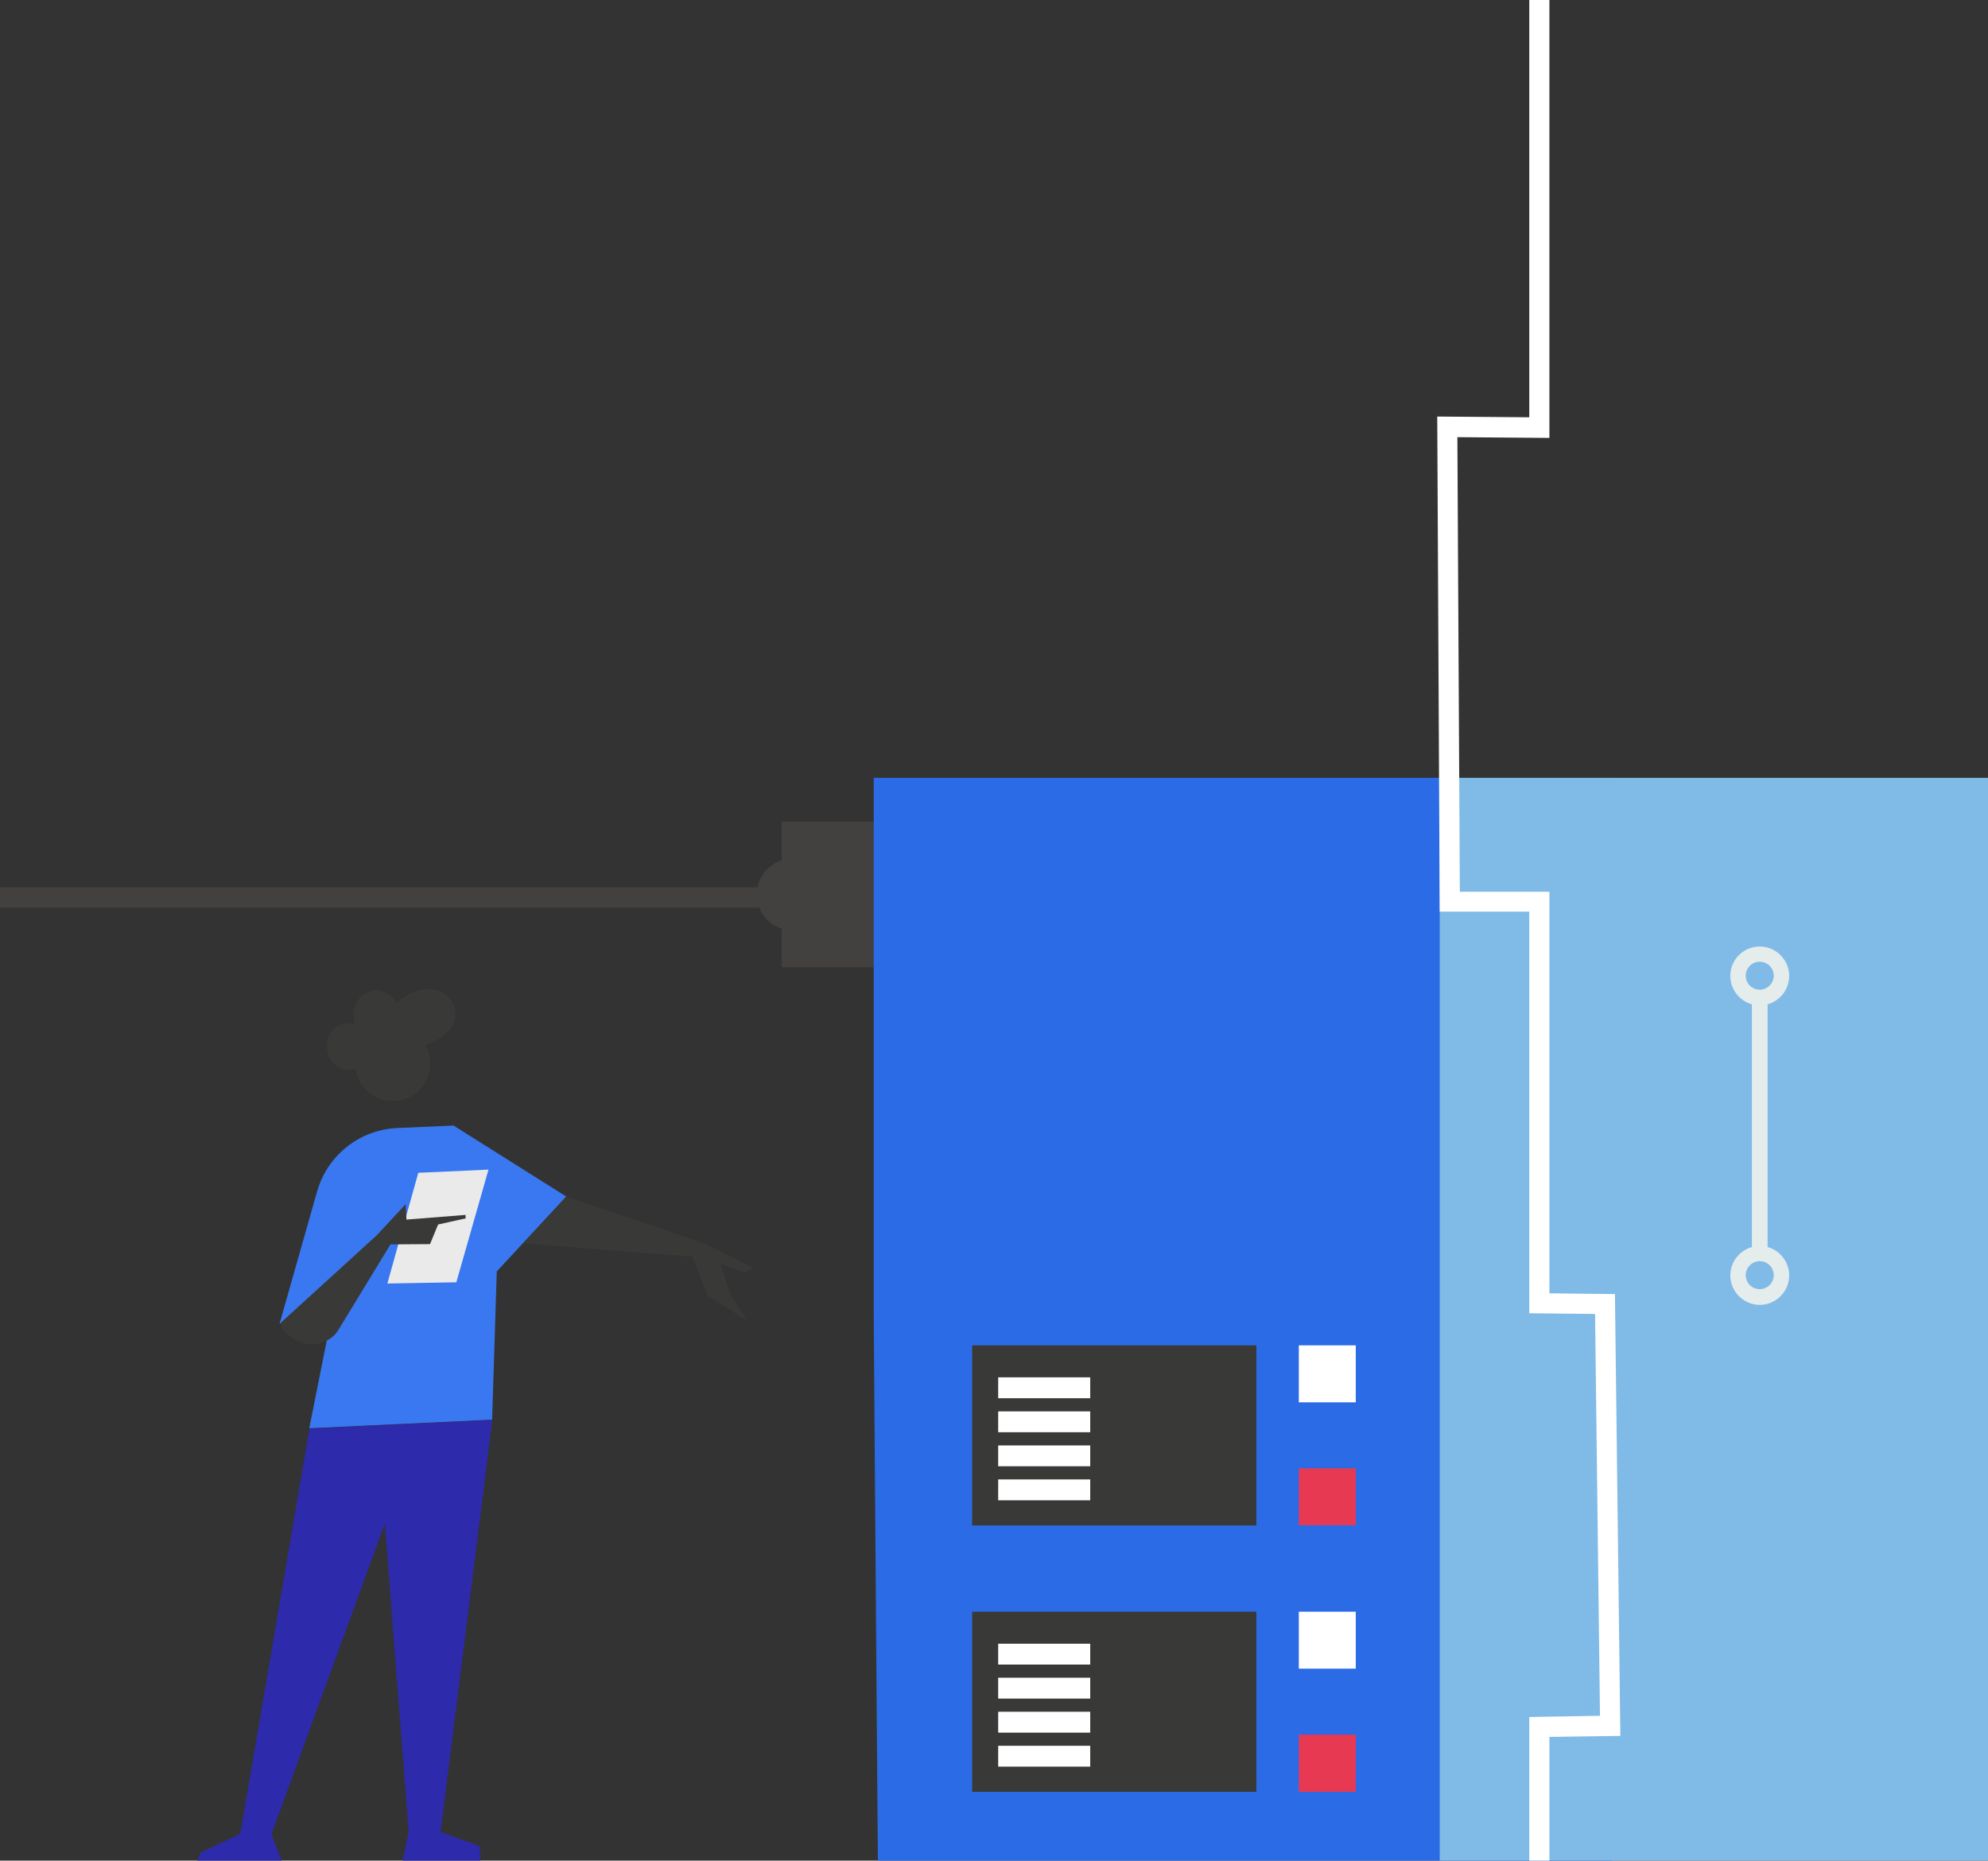 <svg xmlns="http://www.w3.org/2000/svg" xmlns:xlink="http://www.w3.org/1999/xlink" viewBox="0 0 810 758" xml:space="preserve"><rect x="0" y="0" width="810" height="758" fill="#333333" stroke="none"/><path fill="#424140" d="M0 361.5h375.7v8.3H0z"/><path fill="#424140" d="M318.5 334.7h38.6v59.4h-38.6z"/><defs><path id="clo-sol-bg-a" d="M656.7 316.9v441.4h-299l-.3-36.3-1.4-185.3V316.9z"/></defs><clipPath id="clo-sol-bg-b"><use xlink:href="#clo-sol-bg-a" overflow="visible"/></clipPath><g clip-path="url(#clo-sol-bg-b)"><path fill="#2B6CE6" d="M356 316.9h300.7v441.4H356z"/></g><path fill="#80BAE6" d="M586.6 316.9H810v441.4H586.6z"/><g transform="translate(228.032)"><defs><circle id="clo-sol-bg-c" cx="94.9" cy="364.4" r="14.6"/></defs><clipPath id="clo-sol-bg-d"><use xlink:href="#clo-sol-bg-c" overflow="visible"/></clipPath><g clip-path="url(#clo-sol-bg-d)"><path fill="#424140" d="M80.3 349.8h29.2V379H80.3z"/></g></g><g transform="translate(33.609 108.754)"><defs><path id="clo-sol-bg-e" d="m151.2 349.8 45.9 28.9-28.3 30.5-1.9 60.4-74.5 3.5 8.7-43.6-20.8 1 15.3-53.9c4.2-14.7 17.3-25.1 32.6-25.8l23-1z"/></defs><clipPath id="clo-sol-bg-f"><use xlink:href="#clo-sol-bg-e" overflow="visible"/></clipPath><g clip-path="url(#clo-sol-bg-f)"><path fill="#3A78F1" d="M80.3 349.8h116.8v123.4H80.3z"/></g></g><g transform="translate(132.849 137.704)"><defs><path id="clo-sol-bg-g" d="m97.9 349.8 55.5 18.8 20.5 10.1-3.3 2.1-10-3.6 4.2 12.3 6.4 10.7-15.9-10.3-6-15.6-69-5.5z"/></defs><clipPath id="clo-sol-bg-h"><use xlink:href="#clo-sol-bg-g" overflow="visible"/></clipPath><g clip-path="url(#clo-sol-bg-h)"><path fill="#393938" d="M80.3 349.8h93.6v50.4H80.3z"/></g></g><g transform="translate(64.416 68.17)"><defs><path id="clo-sol-bg-i" d="M110.9 364.4c.4 8.4-6.1 15.6-14.6 16-8.4.4-15.6-6.1-16-14.6-.4-8.4 6.1-15.6 14.6-16 8.4-.4 15.6 6.2 16 14.6z"/></defs><clipPath id="clo-sol-bg-j"><use xlink:href="#clo-sol-bg-i" overflow="visible"/></clipPath><g clip-path="url(#clo-sol-bg-j)"><path fill="#393938" d="M80.3 349.8h30.6v30.6H80.3z"/></g></g><g transform="translate(52.83 53.13)"><defs><path id="clo-sol-bg-k" d="M132.6 358.2c.7 4-1.2 8-4.5 10.3 0 0-11.6 10.5-29.3 2.4-.6-.3-1.2.2-1 .8.9 5.2-2.2 10.1-7 10.9-4.8.9-9.4-2.6-10.3-7.8-.9-5.2 2.2-10.1 7-10.9 1.5-.3 3-.1 4.3.4-.2-.6-.4-1.2-.5-1.9-1-5.6 2.4-11 7.6-11.9 4-.7 7.9 1.4 10 4.9 0 0 3.2-4.1 11-5.5 6-1 11.7 2.7 12.7 8.3z"/></defs><clipPath id="clo-sol-bg-l"><use xlink:href="#clo-sol-bg-k" overflow="visible"/></clipPath><g clip-path="url(#clo-sol-bg-l)"><path fill="#393938" d="M80.3 349.8h52.5v33H80.3z"/></g></g><g transform="translate(77.532 126.696)"><defs><path id="clo-sol-bg-m" d="m121.5 349.8-13.1 45.9-28.1.5 12.6-45.1z"/></defs><clipPath id="clo-sol-bg-n"><use xlink:href="#clo-sol-bg-m" overflow="visible"/></clipPath><g clip-path="url(#clo-sol-bg-n)"><path fill="#EAEAEA" d="M80.3 349.8h41.2v46.4H80.3z"/></g></g><g transform="translate(33.608 140.748)"><defs><path id="clo-sol-bg-o" d="m131.7 349.8.3 6.3 24.1-1.9.1 1.4-11.3 2.5-3.3 8-16.1.1-21.2 34.8c-1 1.7-2.4 3.1-4.1 4l-.3.2c-7.2 3.9-16.2.7-19.4-6.8l39.5-36 11.7-12.6z"/></defs><clipPath id="clo-sol-bg-p"><use xlink:href="#clo-sol-bg-o" overflow="visible"/></clipPath><g clip-path="url(#clo-sol-bg-p)"><path fill="#393938" d="M80.3 349.8h75.8v57.3H80.3z"/></g></g><g transform="translate(0 228.687)"><defs><path id="clo-sol-bg-q" d="m200.6 349.8-21.1 167.9 16 5.7.2 6.3H164l2.5-12.2-9.7-125.5-46.2 126.6 4.3 11.1H80.3l1.5-3.7 16.1-7.6 28.2-165.1z"/></defs><clipPath id="clo-sol-bg-r"><use xlink:href="#clo-sol-bg-q" overflow="visible"/></clipPath><g clip-path="url(#clo-sol-bg-r)"><path fill="#2D2AAC" d="M80.3 349.8h120.3v179.9H80.3z"/></g></g><path fill="#FFF" d="m660.2 707.2-28.9.4v50.7h-8.2v-58.8l28.8-.5-2-163.7-26.8-.3V371.4h-36.5l-1-201.7 37.5.3V0h8.2v178.4l-37.5-.3 1 185.2h36.5v163.6l26.7.3z"/><path fill="#E4ECEC" d="M713.8 407.5h6.4v103.2h-6.4z"/><path fill="#E4ECEC" d="M717 385.6c6.6 0 12 5.4 12 12s-5.4 12-12 12-12-5.4-12-12c0-6.7 5.4-12 12-12zm0 6.2c-3.2 0-5.7 2.6-5.7 5.7 0 3.2 2.6 5.7 5.7 5.7s5.7-2.6 5.7-5.7-2.5-5.7-5.7-5.7z"/><path fill="#E4ECEC" d="M717 507.6c6.6 0 12 5.4 12 12s-5.4 12-12 12-12-5.4-12-12 5.4-12 12-12zm0 6.2c-3.2 0-5.7 2.6-5.7 5.7 0 3.2 2.6 5.7 5.7 5.7s5.7-2.6 5.7-5.7-2.5-5.7-5.7-5.7z"/><g transform="translate(0 162.482)"><defs><path id="clo-sol-bg-s" d="M396.1 385.6h115.8V459H396.1z"/></defs><clipPath id="clo-sol-bg-t"><use xlink:href="#clo-sol-bg-s" overflow="visible"/></clipPath><g clip-path="url(#clo-sol-bg-t)"><path fill="#393938" d="M396.1 385.6h115.8V459H396.1z"/></g></g><g transform="translate(10.606 217.11)"><defs><path id="clo-sol-bg-u" d="M396.1 385.6h37.5v8.6h-37.5z"/></defs><clipPath id="clo-sol-bg-v"><use xlink:href="#clo-sol-bg-u" overflow="visible"/></clipPath><g clip-path="url(#clo-sol-bg-v)"><path fill="#FFF" d="M396.1 385.6h37.5v8.5h-37.5z"/></g></g><g transform="translate(10.606 203.251)"><defs><path id="clo-sol-bg-w" d="M396.1 385.6h37.5v8.6h-37.5z"/></defs><clipPath id="clo-sol-bg-x"><use xlink:href="#clo-sol-bg-w" overflow="visible"/></clipPath><g clip-path="url(#clo-sol-bg-x)"><path fill="#FFF" d="M396.1 385.6h37.5v8.5h-37.5z"/></g></g><g transform="translate(10.606 189.389)"><defs><path id="clo-sol-bg-y" d="M396.1 385.6h37.5v8.6h-37.5z"/></defs><clipPath id="clo-sol-bg-z"><use xlink:href="#clo-sol-bg-y" overflow="visible"/></clipPath><g clip-path="url(#clo-sol-bg-z)"><path fill="#FFF" d="M396.1 385.6h37.5v8.5h-37.5z"/></g></g><g transform="translate(10.606 175.532)"><defs><path id="clo-sol-bg-A" d="M396.1 385.6h37.5v8.6h-37.5z"/></defs><clipPath id="clo-sol-bg-B"><use xlink:href="#clo-sol-bg-A" overflow="visible"/></clipPath><g clip-path="url(#clo-sol-bg-B)"><path fill="#FFF" d="M396.1 385.6h37.5v8.5h-37.5z"/></g></g><path fill="#FFF" d="M529.2 548.1h23.2v23.2h-23.2z"/><path fill="#E83952" d="M529.2 598.2h23.2v23.2h-23.2z"/><g transform="translate(0 270.99)"><defs><path id="clo-sol-bg-C" d="M396.1 385.6h115.8V459H396.1z"/></defs><clipPath id="clo-sol-bg-D"><use xlink:href="#clo-sol-bg-C" overflow="visible"/></clipPath><g clip-path="url(#clo-sol-bg-D)"><path fill="#393938" d="M396.1 385.6h115.8V459H396.1z"/></g></g><g transform="translate(10.606 325.62)"><defs><path id="clo-sol-bg-E" d="M396.1 385.6h37.5v8.6h-37.5z"/></defs><clipPath id="clo-sol-bg-F"><use xlink:href="#clo-sol-bg-E" overflow="visible"/></clipPath><g clip-path="url(#clo-sol-bg-F)"><path fill="#FFF" d="M396.1 385.6h37.5v8.5h-37.5z"/></g></g><g transform="translate(10.606 311.76)"><defs><path id="clo-sol-bg-G" d="M396.1 385.6h37.5v8.6h-37.5z"/></defs><clipPath id="clo-sol-bg-H"><use xlink:href="#clo-sol-bg-G" overflow="visible"/></clipPath><g clip-path="url(#clo-sol-bg-H)"><path fill="#FFF" d="M396.1 385.6h37.5v8.5h-37.5z"/></g></g><g transform="translate(10.606 297.898)"><defs><path id="clo-sol-bg-I" d="M396.1 385.6h37.5v8.6h-37.5z"/></defs><clipPath id="clo-sol-bg-J"><use xlink:href="#clo-sol-bg-I" overflow="visible"/></clipPath><g clip-path="url(#clo-sol-bg-J)"><path fill="#FFF" d="M396.1 385.6h37.5v8.5h-37.5z"/></g></g><g transform="translate(10.606 284.041)"><defs><path id="clo-sol-bg-K" d="M396.1 385.6h37.5v8.6h-37.5z"/></defs><clipPath id="clo-sol-bg-L"><use xlink:href="#clo-sol-bg-K" overflow="visible"/></clipPath><g clip-path="url(#clo-sol-bg-L)"><path fill="#FFF" d="M396.1 385.6h37.5v8.5h-37.5z"/></g></g><g><path fill="#FFF" d="M529.2 656.6h23.2v23.2h-23.2z"/></g><path fill="#E83952" d="M529.2 706.7h23.2V730h-23.2z"/></svg>